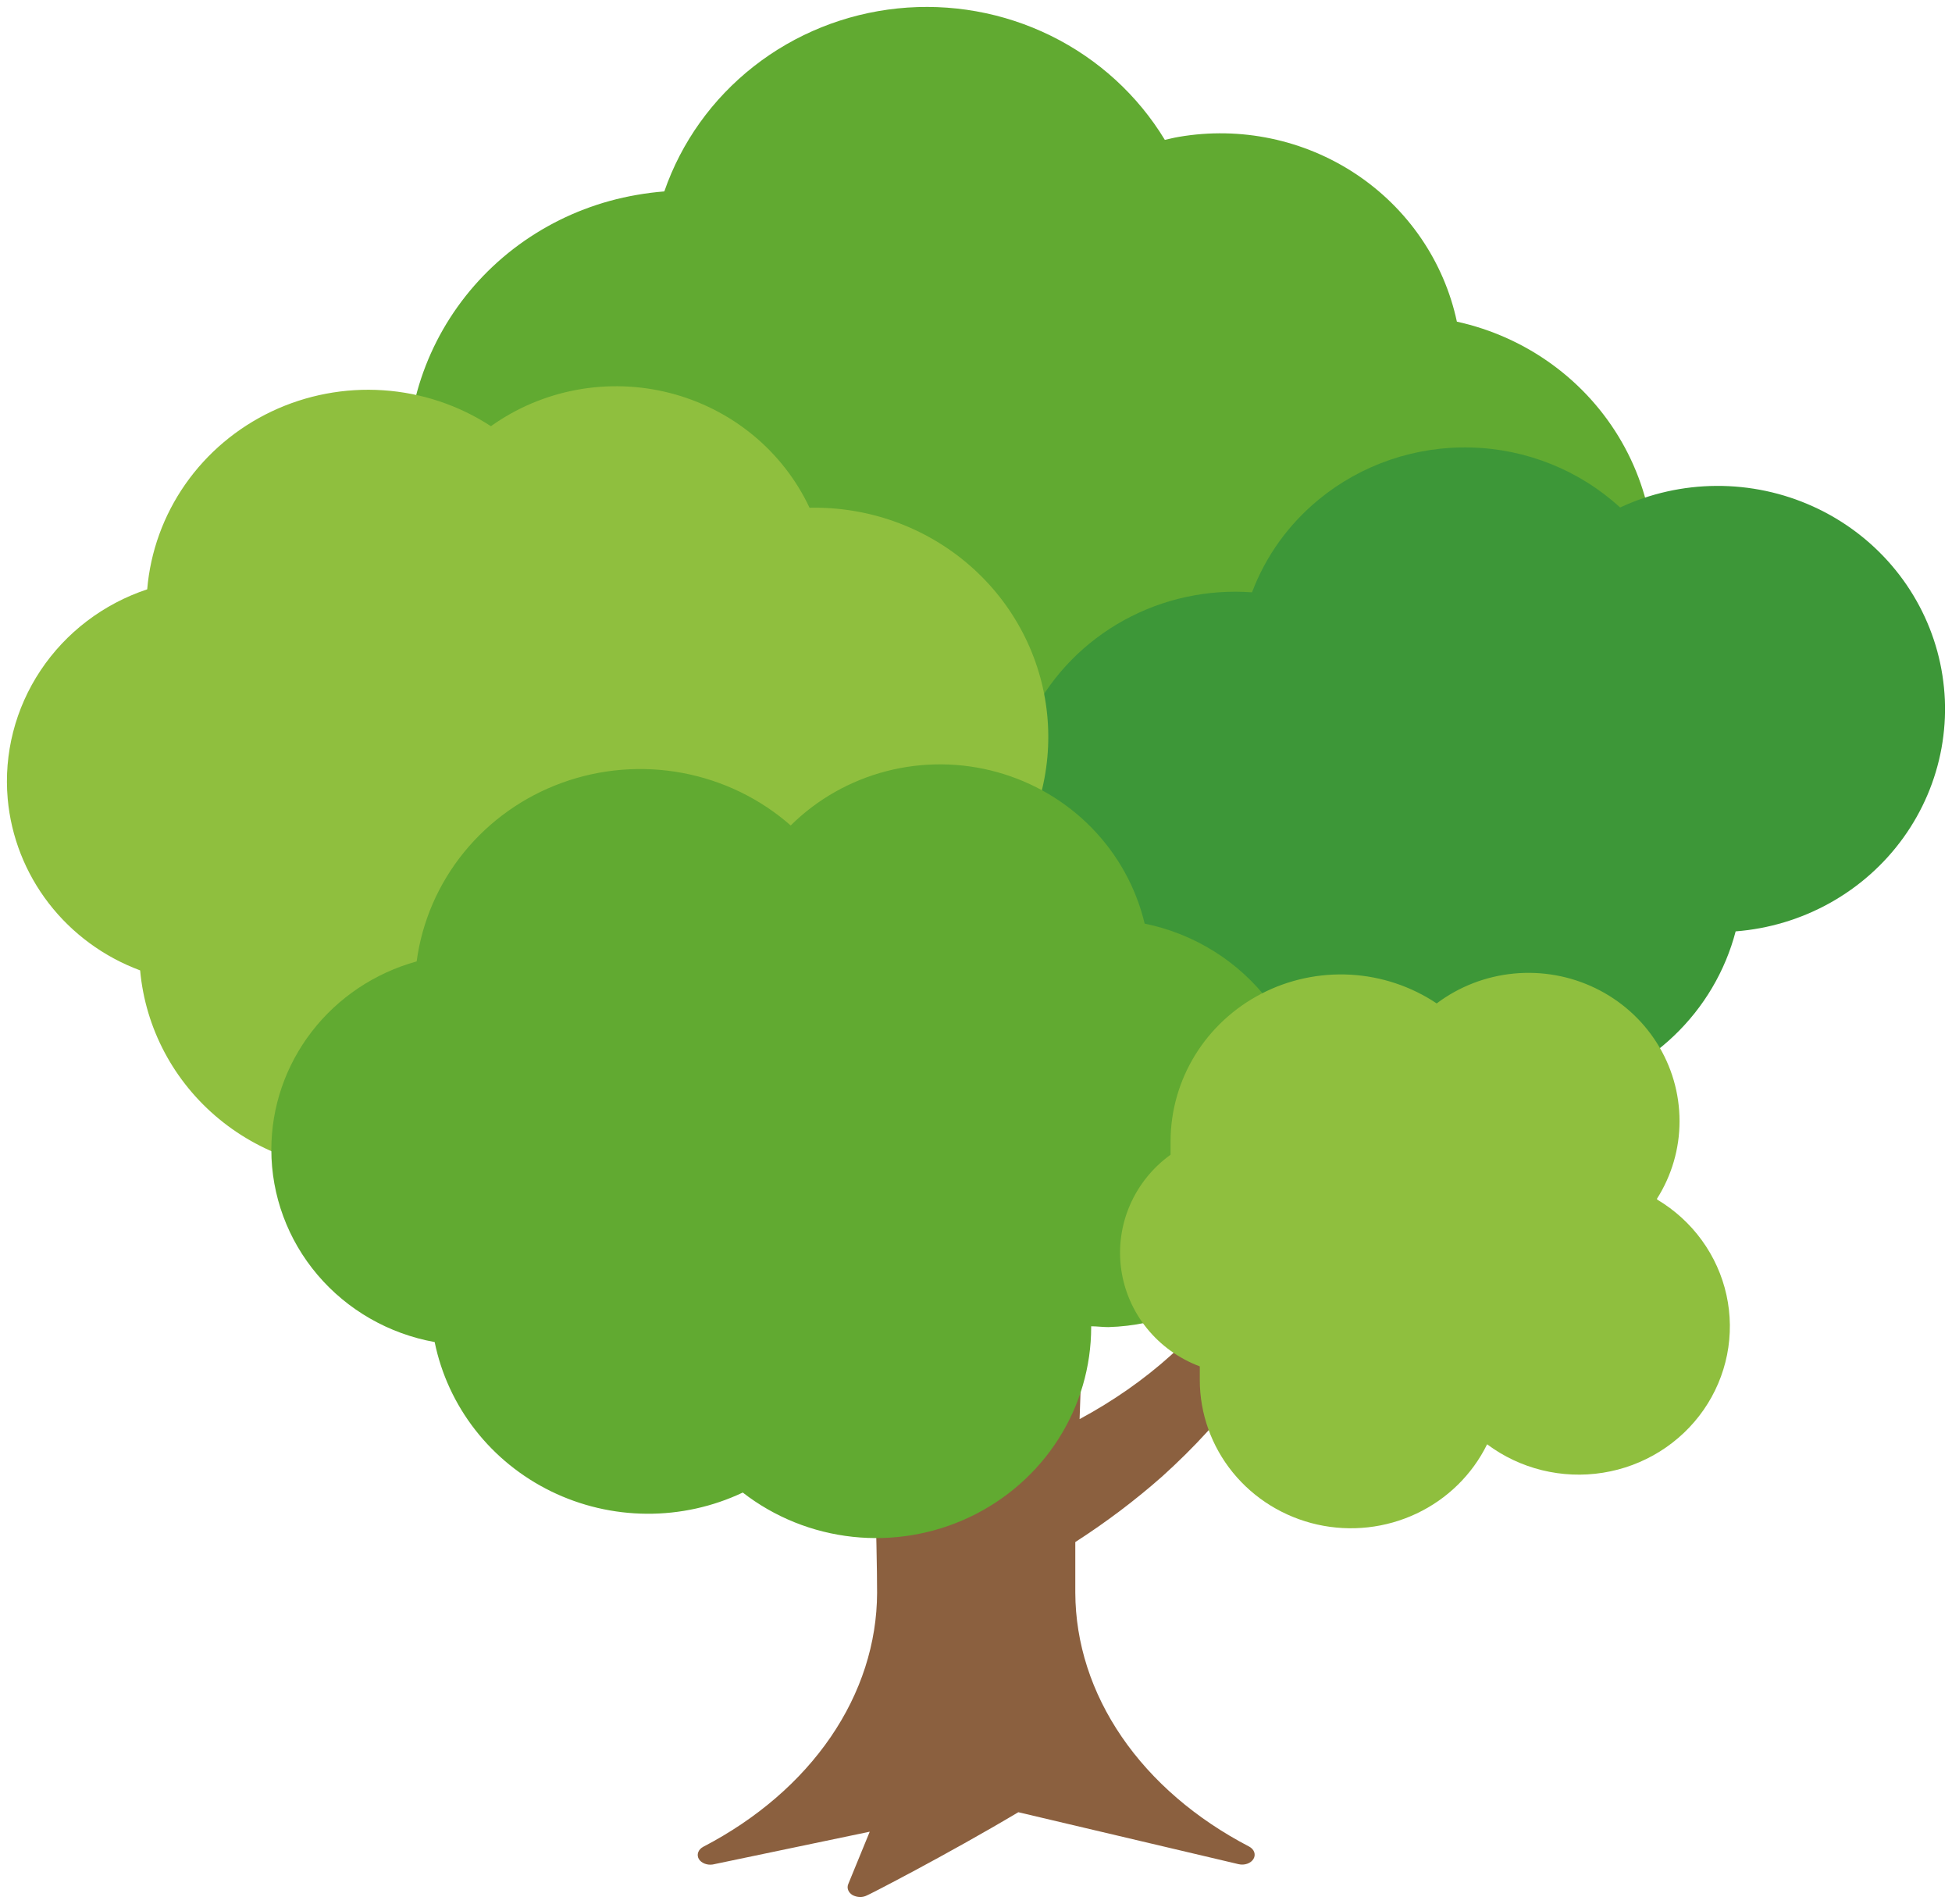 <svg width="1127" height="1099" viewBox="0 0 1127 1099" fill="none" xmlns="http://www.w3.org/2000/svg">
<g style="mix-blend-mode:multiply">
<g filter="url(#filter0_d_165_8999)">
<path d="M671.008 848.242C707.34 815.412 737.911 776.646 747.914 733.209C748.528 730.268 747.755 727.253 745.742 724.732C743.728 722.21 740.613 720.359 736.987 719.527C733.36 718.695 729.472 718.94 726.059 720.217C722.646 721.493 719.944 723.712 718.464 726.453L717.504 728.221L715.103 732.64C693.827 765.819 662.249 794.208 623.312 815.159C625.793 739.396 629.314 654.604 629.314 653.279C629.357 652.523 629.201 651.768 628.857 651.062C628.513 650.356 627.987 649.713 627.313 649.175C626.649 648.612 625.843 648.164 624.948 647.86C624.052 647.556 623.087 647.401 622.112 647.407H505.112C504.137 647.401 503.172 647.556 502.276 647.86C501.381 648.164 500.575 648.612 499.911 649.175C499.237 649.713 498.711 650.356 498.367 651.062C498.023 651.768 497.867 652.523 497.91 653.279C497.91 655.362 506.393 858.66 506.393 915.482C506.307 944.546 497.096 973.141 479.585 998.712C462.073 1024.28 436.805 1046.03 406.039 1062.02C404.619 1062.77 403.582 1063.89 403.113 1065.19C402.644 1066.48 402.773 1067.86 403.478 1069.09C404.188 1070.24 405.356 1071.17 406.802 1071.74C408.248 1072.31 409.893 1072.49 411.481 1072.25L502.151 1053.31L489.747 1083.55C489.278 1084.67 489.256 1085.88 489.686 1087.01C490.115 1088.13 490.975 1089.13 492.148 1089.86C493.464 1090.59 495.025 1090.98 496.629 1091C497.993 1091.01 499.33 1090.7 500.471 1090.12C500.951 1090.12 546.566 1066.69 587.94 1042.07L715.103 1072.06C716.756 1072.45 718.533 1072.36 720.11 1071.81C721.688 1071.26 722.961 1070.28 723.698 1069.05C724.435 1067.81 724.586 1066.41 724.125 1065.1C723.664 1063.79 722.621 1062.65 721.185 1061.89C690.429 1045.9 665.169 1024.15 647.658 998.578C630.148 973.009 620.931 944.418 620.831 915.356C620.831 907.906 620.831 897.867 620.831 886.124C638.79 874.554 655.567 861.888 671.008 848.242Z" fill="#8B603F"/>
</g>
<g filter="url(#filter1_d_165_8999)">
<path d="M257.015 342.061C247.523 326.19 240.995 308.784 237.739 290.662C234.044 270.337 234.473 249.498 239.001 229.336C243.529 209.175 252.067 190.088 264.126 173.169C276.185 156.25 291.527 141.831 309.275 130.739C327.023 119.647 346.827 112.099 367.553 108.528C372.847 107.589 378.186 106.908 383.549 106.488C393.378 78.085 411.298 53.04 435.186 34.319C459.074 15.598 487.93 3.986 518.336 0.857C548.743 -2.273 579.427 3.212 606.754 16.662C634.082 30.112 656.909 50.964 672.531 76.747C675.091 76.198 677.65 75.492 680.53 75.021C716.173 68.867 752.859 76.553 782.831 96.455C812.803 116.356 833.712 146.913 841.137 181.664C861.078 186.043 879.857 194.488 896.255 206.449C912.653 218.41 926.304 233.622 936.322 251.095C946.339 268.568 952.5 287.913 954.402 307.873C956.305 327.834 953.908 347.964 947.367 366.956C940.826 385.949 930.287 403.38 916.434 418.117C902.581 432.854 885.723 444.569 866.956 452.5C848.19 460.431 827.932 464.401 807.5 464.152C787.068 463.904 766.917 459.443 748.356 451.058C738.621 472.355 724.168 491.254 706.048 506.378C687.928 521.501 666.598 532.47 643.611 538.484C620.624 544.498 596.56 545.406 573.17 541.142C549.781 536.878 527.655 527.55 508.404 513.836C486.674 530.703 460.85 541.743 433.463 545.874C406.077 550.005 378.065 547.087 352.174 537.404C326.283 527.721 303.399 511.605 285.764 490.637C268.129 469.668 256.349 444.565 251.576 417.786C246.983 392.491 248.851 366.474 257.015 342.061Z" fill="#61AA31"/>
</g>
<g filter="url(#filter2_d_165_8999)">
<path d="M612.486 549.153C595.905 529.737 585.526 505.957 582.645 480.785C579.763 455.613 584.508 430.167 596.286 407.626C608.064 385.085 626.352 366.45 648.865 354.05C671.377 341.65 697.116 336.035 722.863 337.907C730.713 317.082 743.976 298.633 761.336 284.389C785.909 264.166 817.175 253.465 849.237 254.304C881.299 255.142 911.94 267.462 935.381 288.94C952.769 280.833 971.762 276.577 991.014 276.475C1010.27 276.373 1029.31 280.428 1046.78 288.351C1064.26 296.275 1079.74 307.873 1092.14 322.324C1104.54 336.775 1113.54 353.725 1118.52 371.971C1123.49 390.218 1124.31 409.315 1120.93 427.909C1117.54 446.502 1110.02 464.137 1098.91 479.562C1087.8 494.987 1073.37 507.826 1056.63 517.167C1039.9 526.509 1021.28 532.124 1002.09 533.616C996.088 556.555 983.754 577.424 966.442 593.928C949.131 610.431 927.514 621.928 903.97 627.153C880.427 632.378 855.871 631.128 833.005 623.541C810.14 615.954 789.851 602.324 774.373 584.152C773.573 583.289 772.933 582.269 772.214 581.327C745.792 594.42 715.635 598.367 686.64 592.527C657.644 586.686 631.511 571.401 612.486 549.153Z" fill="#3D9738"/>
</g>
<g filter="url(#filter3_d_165_8999)">
<path d="M4.446 457.106C2.139 431.013 8.822 404.916 23.425 382.992C38.028 361.068 59.707 344.584 84.99 336.18C86.826 314.417 94.416 293.5 107.011 275.495C119.605 257.489 136.768 243.018 156.806 233.51C176.843 224.001 199.062 219.785 221.268 221.276C243.474 222.767 264.9 229.915 283.43 242.014C298.138 231.52 315.035 224.359 332.904 221.045C350.773 217.732 369.169 218.349 386.766 222.853C404.363 227.357 420.722 235.634 434.664 247.09C448.606 258.545 459.785 272.892 467.393 289.097C501.375 288.358 534.387 300.235 559.825 322.353C585.263 344.47 601.25 375.197 604.586 408.383C607.922 441.569 598.361 474.767 577.817 501.334C557.274 527.901 527.262 545.877 493.788 551.664C490.315 572.848 481.562 592.861 468.308 609.927C455.053 626.993 437.708 640.583 417.812 649.489C397.915 658.395 376.085 662.341 354.26 660.977C332.436 659.614 311.292 652.982 292.708 641.672C272.418 658.589 247.254 668.876 220.723 671.099C186.65 674.016 152.789 663.549 126.576 641.995C100.363 620.44 83.939 589.561 80.911 556.137C59.963 548.355 41.676 534.935 28.151 517.418C14.626 499.901 6.41 478.997 4.446 457.106Z" fill="#8FBF3E"/>
</g>
<g filter="url(#filter4_d_165_8999)">
<path d="M156.656 659.642C156.662 686.047 166.1 711.615 183.328 731.901C200.557 752.187 224.486 765.909 250.957 770.68C254.727 789.125 262.747 806.481 274.403 821.418C286.06 836.356 301.044 848.48 318.211 856.863C335.377 865.246 354.27 869.666 373.445 869.785C392.62 869.904 411.569 865.718 428.841 857.548C447.134 871.748 469.134 880.604 492.32 883.101C515.506 885.598 538.94 881.636 559.937 871.668C580.933 861.699 598.642 846.129 611.034 826.741C623.426 807.353 629.999 784.932 630.001 762.048C630.001 762.048 630.001 762.048 630.001 761.577C633.28 761.577 636.56 762.048 639.919 762.048C669.304 761.217 697.356 749.83 718.75 730.049C740.143 710.268 753.39 683.469 755.975 654.739C758.56 626.009 750.303 597.348 732.773 574.195C715.242 551.043 689.657 535.011 660.875 529.143C655.938 508.433 645.436 489.399 630.461 474.021C615.486 458.642 596.584 447.481 575.723 441.697C554.861 435.913 532.801 435.719 511.837 441.133C490.873 446.548 471.771 457.374 456.516 472.486C438.866 456.981 417.238 446.494 393.963 442.155C370.688 437.816 346.647 439.789 324.43 447.862C302.213 455.935 282.662 469.802 267.883 487.969C253.104 506.135 243.657 527.914 240.559 550.958C216.413 557.628 195.148 571.855 180.003 591.475C164.857 611.094 156.659 635.03 156.656 659.642Z" fill="#61AA31"/>
</g>
<g filter="url(#filter5_d_165_8999)">
<path d="M956.656 687.97C965.191 674.526 969.709 659.001 969.693 643.163C969.705 627.197 965.163 611.547 956.58 597.983C947.996 584.419 935.715 573.482 921.125 566.411C906.535 559.339 890.219 556.416 874.023 557.97C857.827 559.524 842.398 565.495 829.481 575.206C814.723 565.341 797.504 559.606 779.674 558.618C761.844 557.631 744.077 561.427 728.28 569.599C712.484 577.772 699.255 590.012 690.014 605.005C680.774 619.998 675.871 637.177 675.832 654.698C675.832 657.209 675.832 659.642 675.832 662.545C665.476 670.02 657.362 680.094 652.344 691.709C647.327 703.323 645.59 716.049 647.316 728.549C649.043 741.049 654.169 752.862 662.157 762.747C670.144 772.633 680.698 780.225 692.709 784.726C692.709 787.316 692.709 789.984 692.709 792.573C692.714 811.967 699.43 830.784 711.758 845.944C724.086 861.104 741.296 871.709 760.568 876.021C779.841 880.333 800.035 878.098 817.843 869.681C835.652 861.264 850.02 847.164 858.596 829.69C868.017 836.735 878.801 841.824 890.291 844.648C901.782 847.472 913.738 847.97 925.432 846.114C937.125 844.258 948.311 840.085 958.307 833.85C968.304 827.615 976.902 819.449 983.578 809.849C990.253 800.248 994.867 789.415 997.137 778.009C999.408 766.603 999.287 754.863 996.783 743.504C994.279 732.145 989.445 721.405 982.573 711.938C975.702 702.472 966.938 694.477 956.816 688.441L956.656 687.97Z" fill="#8FBF3E"/>
</g>
</g>
<defs>
<filter id="filter0_d_165_8999" x="398.836" y="647.407" width="353.285" height="451.593" filterUnits="userSpaceOnUse" color-interpolation-filters="sRGB">
<feFlood flood-opacity="0" result="BackgroundImageFix"/>
<feColorMatrix in="SourceAlpha" type="matrix" values="0 0 0 0 0 0 0 0 0 0 0 0 0 0 0 0 0 0 127 0" result="hardAlpha"/>
<feOffset dy="4"/>
<feGaussianBlur stdDeviation="2"/>
<feComposite in2="hardAlpha" operator="out"/>
<feColorMatrix type="matrix" values="0 0 0 0 0 0 0 0 0 0 0 0 0 0 0 0 0 0 0.25 0"/>
<feBlend mode="normal" in2="BackgroundImageFix" result="effect1_dropShadow_165_8999"/>
<feBlend mode="normal" in="SourceGraphic" in2="effect1_dropShadow_165_8999" result="shape"/>
</filter>
<filter id="filter1_d_165_8999" x="231.254" y="0" width="727.781" height="555.697" filterUnits="userSpaceOnUse" color-interpolation-filters="sRGB">
<feFlood flood-opacity="0" result="BackgroundImageFix"/>
<feColorMatrix in="SourceAlpha" type="matrix" values="0 0 0 0 0 0 0 0 0 0 0 0 0 0 0 0 0 0 127 0" result="hardAlpha"/>
<feOffset dy="4"/>
<feGaussianBlur stdDeviation="2"/>
<feComposite in2="hardAlpha" operator="out"/>
<feColorMatrix type="matrix" values="0 0 0 0 0 0 0 0 0 0 0 0 0 0 0 0 0 0 0.25 0"/>
<feBlend mode="normal" in2="BackgroundImageFix" result="effect1_dropShadow_165_8999"/>
<feBlend mode="normal" in="SourceGraphic" in2="effect1_dropShadow_165_8999" result="shape"/>
</filter>
<filter id="filter2_d_165_8999" x="577.824" y="254.258" width="549.152" height="384.066" filterUnits="userSpaceOnUse" color-interpolation-filters="sRGB">
<feFlood flood-opacity="0" result="BackgroundImageFix"/>
<feColorMatrix in="SourceAlpha" type="matrix" values="0 0 0 0 0 0 0 0 0 0 0 0 0 0 0 0 0 0 127 0" result="hardAlpha"/>
<feOffset dy="4"/>
<feGaussianBlur stdDeviation="2"/>
<feComposite in2="hardAlpha" operator="out"/>
<feColorMatrix type="matrix" values="0 0 0 0 0 0 0 0 0 0 0 0 0 0 0 0 0 0 0.25 0"/>
<feBlend mode="normal" in2="BackgroundImageFix" result="effect1_dropShadow_165_8999"/>
<feBlend mode="normal" in="SourceGraphic" in2="effect1_dropShadow_165_8999" result="shape"/>
</filter>
<filter id="filter3_d_165_8999" x="0" y="218.947" width="609.238" height="460.631" filterUnits="userSpaceOnUse" color-interpolation-filters="sRGB">
<feFlood flood-opacity="0" result="BackgroundImageFix"/>
<feColorMatrix in="SourceAlpha" type="matrix" values="0 0 0 0 0 0 0 0 0 0 0 0 0 0 0 0 0 0 127 0" result="hardAlpha"/>
<feOffset dy="4"/>
<feGaussianBlur stdDeviation="2"/>
<feComposite in2="hardAlpha" operator="out"/>
<feColorMatrix type="matrix" values="0 0 0 0 0 0 0 0 0 0 0 0 0 0 0 0 0 0 0.25 0"/>
<feBlend mode="normal" in2="BackgroundImageFix" result="effect1_dropShadow_165_8999"/>
<feBlend mode="normal" in="SourceGraphic" in2="effect1_dropShadow_165_8999" result="shape"/>
</filter>
<filter id="filter4_d_165_8999" x="152.656" y="437.211" width="607.785" height="454.617" filterUnits="userSpaceOnUse" color-interpolation-filters="sRGB">
<feFlood flood-opacity="0" result="BackgroundImageFix"/>
<feColorMatrix in="SourceAlpha" type="matrix" values="0 0 0 0 0 0 0 0 0 0 0 0 0 0 0 0 0 0 127 0" result="hardAlpha"/>
<feOffset dy="4"/>
<feGaussianBlur stdDeviation="2"/>
<feComposite in2="hardAlpha" operator="out"/>
<feColorMatrix type="matrix" values="0 0 0 0 0 0 0 0 0 0 0 0 0 0 0 0 0 0 0.25 0"/>
<feBlend mode="normal" in2="BackgroundImageFix" result="effect1_dropShadow_165_8999"/>
<feBlend mode="normal" in="SourceGraphic" in2="effect1_dropShadow_165_8999" result="shape"/>
</filter>
<filter id="filter5_d_165_8999" x="642.668" y="557.563" width="360.086" height="328.601" filterUnits="userSpaceOnUse" color-interpolation-filters="sRGB">
<feFlood flood-opacity="0" result="BackgroundImageFix"/>
<feColorMatrix in="SourceAlpha" type="matrix" values="0 0 0 0 0 0 0 0 0 0 0 0 0 0 0 0 0 0 127 0" result="hardAlpha"/>
<feOffset dy="4"/>
<feGaussianBlur stdDeviation="2"/>
<feComposite in2="hardAlpha" operator="out"/>
<feColorMatrix type="matrix" values="0 0 0 0 0 0 0 0 0 0 0 0 0 0 0 0 0 0 0.25 0"/>
<feBlend mode="normal" in2="BackgroundImageFix" result="effect1_dropShadow_165_8999"/>
<feBlend mode="normal" in="SourceGraphic" in2="effect1_dropShadow_165_8999" result="shape"/>
</filter>
</defs>
</svg>
